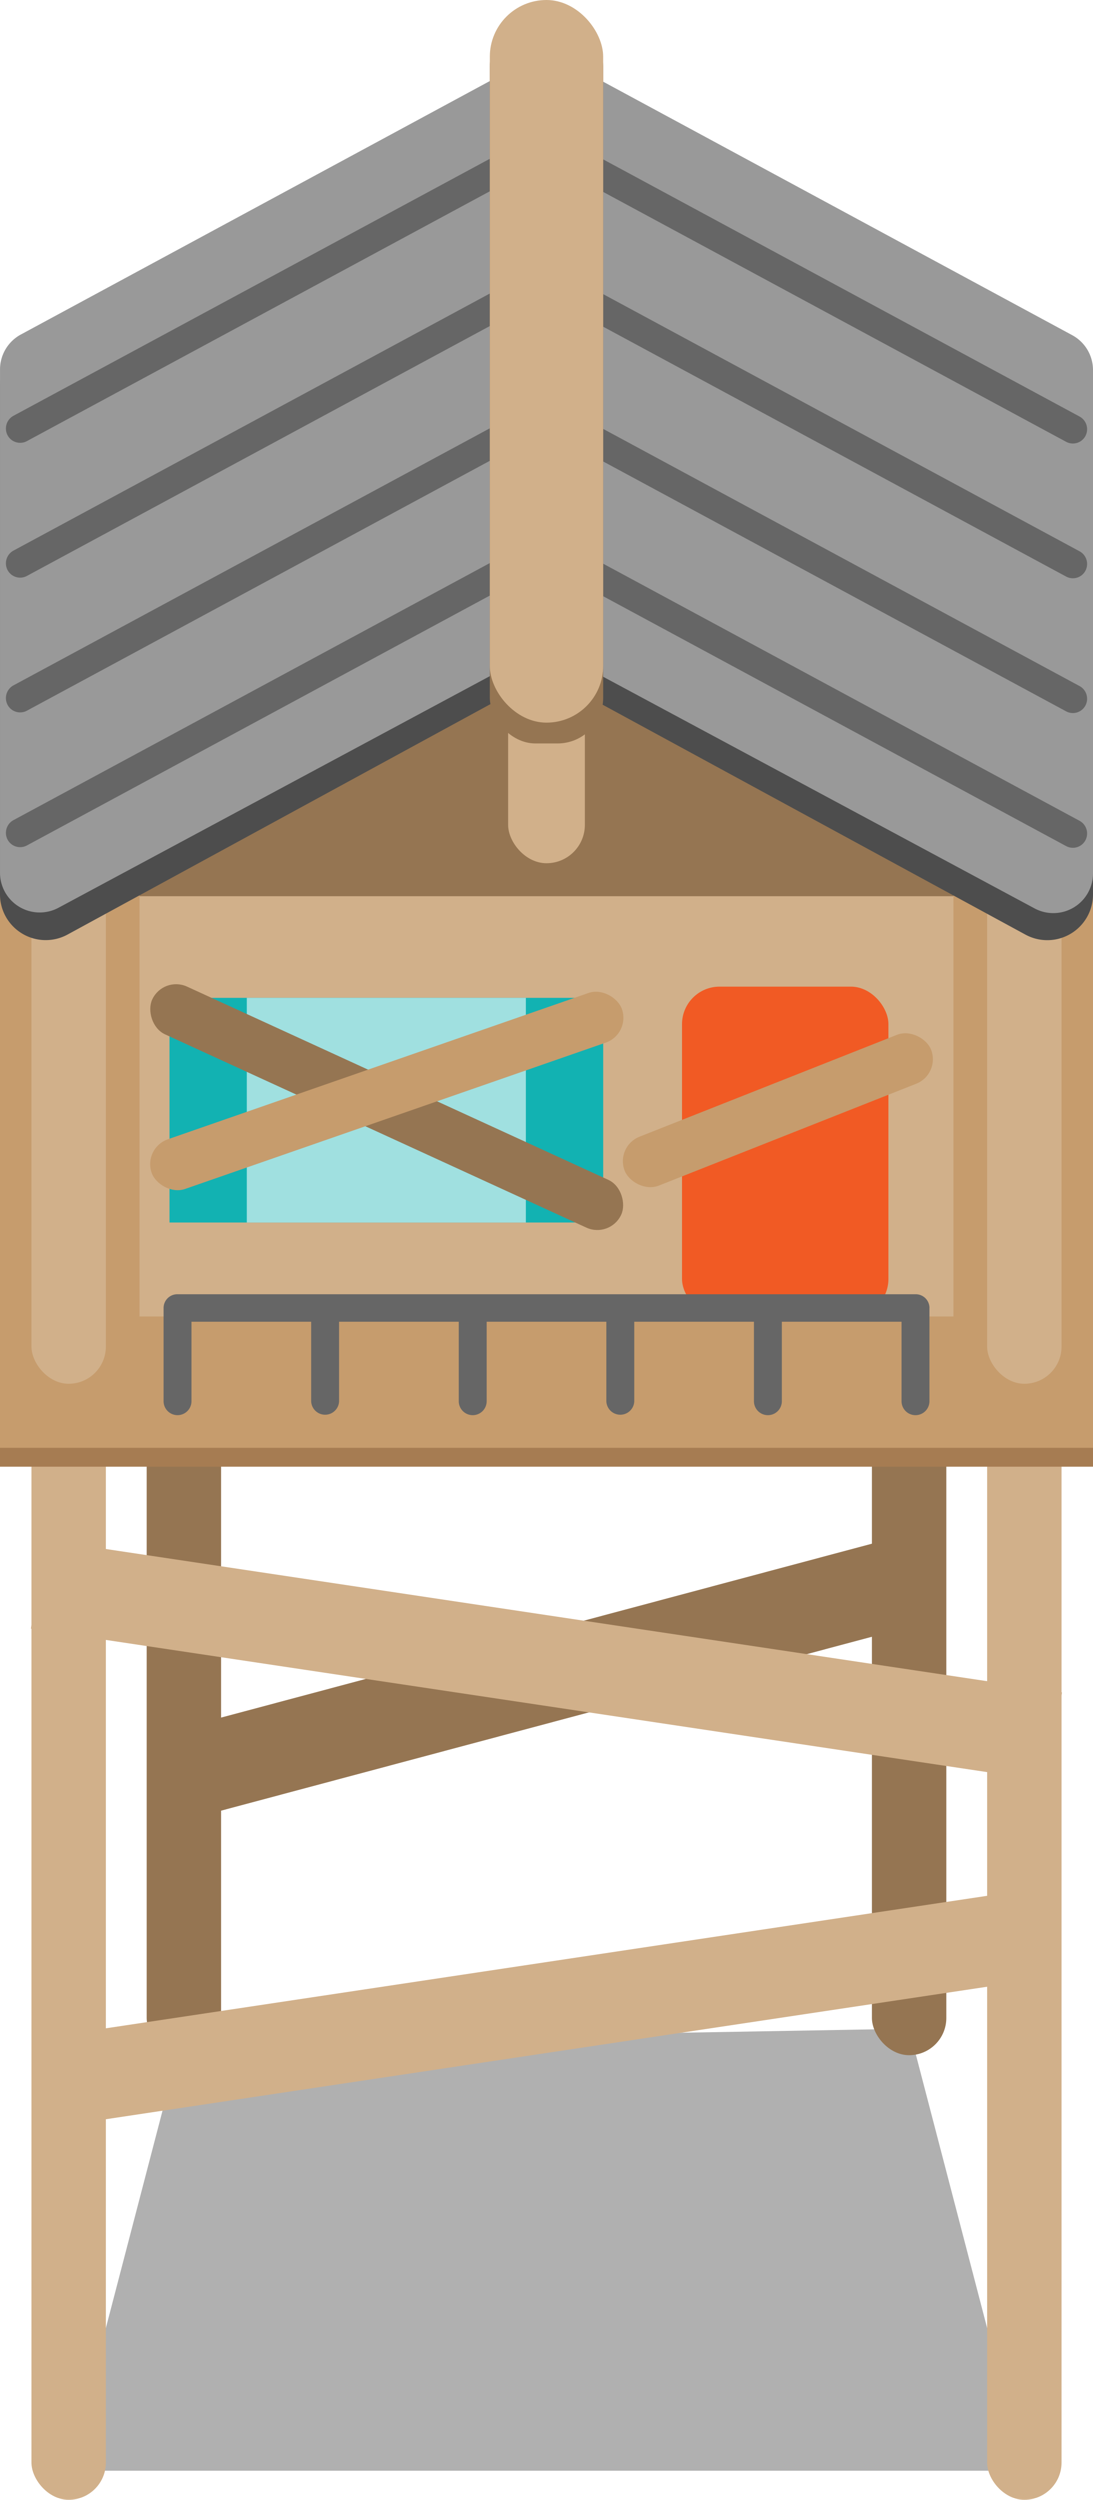 <svg id="TallHouse" xmlns="http://www.w3.org/2000/svg" viewBox="0 0 720.01 1646.68"><defs><style>.cls-1{opacity:0.31;}.cls-2{fill:#957552;}.cls-3{fill:#d1b08a;}.cls-4{fill:#a67c52;}.cls-5{fill:#c69c6d;}.cls-6{fill:#f15a24;}.cls-7{fill:#12b2b2;}.cls-8{fill:#a0e0e0;}.cls-9{fill:#4d4d4d;}.cls-10{fill:#999;}.cls-11{fill:#666;}</style></defs><title>TownBuilding4</title><g id="Stand"><polygon class="cls-1" points="45.23 1627.51 674.78 1627.51 598.88 1336.36 118.93 1344.82 45.23 1627.51"/><rect class="cls-2" x="574.37" y="618.64" width="49.02" height="735.16" rx="24.51"/><rect class="cls-2" x="96.62" y="618.64" width="49.02" height="735.16" rx="24.51"/><rect class="cls-3" x="20.72" y="911.51" width="49.02" height="735.16" rx="24.51"/><rect class="cls-3" x="650.27" y="911.51" width="49.02" height="735.16" rx="24.51"/><rect class="cls-2" x="281.75" y="896.63" width="517.93" height="59.23" transform="translate(-401.43 349.51) rotate(-14.96)"/><rect class="cls-4" y="346.19" width="720.01" height="619.96"/><rect class="cls-5" y="333.75" width="720.01" height="619.96"/><rect class="cls-3" x="201.75" y="885.62" width="677.94" height="59.23" transform="translate(-39.01 108.53) rotate(8.53)"/><rect class="cls-3" x="207.1" y="1114.21" width="667.24" height="59.23" transform="translate(-344.72 271.67) rotate(-8.55)"/></g><rect class="cls-3" x="91.92" y="533.24" width="536.17" height="333.96"/><rect class="cls-6" x="449.28" y="649.92" width="135.97" height="217.28" rx="24.72"/><rect class="cls-7" x="111.66" y="657.31" width="285.69" height="147.99"/><rect class="cls-8" x="162.58" y="657.31" width="183.83" height="147.99"/><rect class="cls-2" x="91.93" y="251.72" width="536.17" height="338.63"/><rect class="cls-3" x="20.72" y="561.31" width="49.02" height="350.21" rx="24.51"/><rect class="cls-3" x="650.27" y="561.31" width="49.02" height="350.21" rx="24.51"/><rect class="cls-3" x="334.73" y="324.06" width="50.55" height="244.57" rx="25.28"/><path class="cls-9" d="M495.79-120,196,49.61a30.09,30.09,0,0,0-15.29,26.2V410.56A30.11,30.11,0,0,0,225.24,437L525,273.66a30.12,30.12,0,0,0,15.7-26.44v-341A30.11,30.11,0,0,0,495.79-120Z" transform="translate(-180.71 178.6)"/><path class="cls-10" d="M540.72-101.54V231.15a26.12,26.12,0,0,1-13.78,23L219.23,419.37a26.15,26.15,0,0,1-38.51-23V64.76a26.17,26.17,0,0,1,13.71-23l307.71-166.3A26.15,26.15,0,0,1,540.72-101.54Z" transform="translate(-180.71 178.6)"/><path class="cls-11" d="M540.72,187.91h0a9.49,9.49,0,0,1-5,8.35L198.38,378.35A9.37,9.37,0,0,1,184.61,370h0a9.51,9.51,0,0,1,4.95-8.35L527,179.56A9.37,9.37,0,0,1,540.72,187.91Z" transform="translate(-180.71 178.6)"/><path class="cls-11" d="M540.72,99.14h0a9.49,9.49,0,0,1-5,8.35L198.38,289.58a9.37,9.37,0,0,1-13.77-8.35h0a9.51,9.51,0,0,1,4.95-8.35L527,90.79A9.37,9.37,0,0,1,540.72,99.14Z" transform="translate(-180.71 178.6)"/><path class="cls-11" d="M540.72,10.37h0a9.49,9.49,0,0,1-5,8.35L198.38,200.81a9.37,9.37,0,0,1-13.77-8.35h0a9.51,9.51,0,0,1,4.95-8.35L527,2A9.37,9.37,0,0,1,540.72,10.37Z" transform="translate(-180.71 178.6)"/><path class="cls-11" d="M540.72-78.4h0a9.49,9.49,0,0,1-5,8.35L198.38,112a9.37,9.37,0,0,1-13.77-8.35h0a9.51,9.51,0,0,1,4.95-8.35L527-86.75A9.37,9.37,0,0,1,540.72-78.4Z" transform="translate(-180.71 178.6)"/><path class="cls-9" d="M585.65-119.56,885.43,50a30.11,30.11,0,0,1,15.29,26.21V410.61a30.11,30.11,0,0,1-44.49,26.45l-299.79-163a30.11,30.11,0,0,1-15.72-26.45v-341A30.11,30.11,0,0,1,585.65-119.56Z" transform="translate(-180.71 178.6)"/><path class="cls-10" d="M540.72-101.12V231.56a26.14,26.14,0,0,0,13.78,23L862.21,419.78a26.14,26.14,0,0,0,38.51-23V65.18a26.12,26.12,0,0,0-13.71-23L579.3-124.12A26.15,26.15,0,0,0,540.72-101.12Z" transform="translate(-180.71 178.6)"/><path class="cls-11" d="M540.72,188.32h0a9.49,9.49,0,0,0,4.95,8.35L883.06,378.76a9.36,9.36,0,0,0,13.77-8.35h0a9.46,9.46,0,0,0-5-8.34L554.49,180A9.36,9.36,0,0,0,540.72,188.32Z" transform="translate(-180.71 178.6)"/><path class="cls-11" d="M540.72,99.55h0a9.49,9.49,0,0,0,4.95,8.35L883.06,290a9.36,9.36,0,0,0,13.77-8.35h0a9.46,9.46,0,0,0-5-8.34L554.49,91.21A9.36,9.36,0,0,0,540.72,99.55Z" transform="translate(-180.71 178.6)"/><path class="cls-11" d="M540.72,10.78h0a9.49,9.49,0,0,0,4.95,8.35L883.06,201.22a9.36,9.36,0,0,0,13.77-8.35h0a9.46,9.46,0,0,0-5-8.34L554.49,2.44A9.36,9.36,0,0,0,540.72,10.78Z" transform="translate(-180.71 178.6)"/><path class="cls-11" d="M540.72-78h0a9.49,9.49,0,0,0,4.95,8.35L883.06,112.45a9.36,9.36,0,0,0,13.77-8.35h0a9.46,9.46,0,0,0-5-8.34L554.49-86.33A9.36,9.36,0,0,0,540.72-78Z" transform="translate(-180.71 178.6)"/><rect class="cls-2" x="322.67" y="13.71" width="74.67" height="476.02" rx="30.06"/><rect class="cls-3" x="322.67" width="74.67" height="476.02" rx="37.34"/><rect class="cls-2" x="265.52" y="533.36" width="339.92" height="34.63" rx="17.31" transform="translate(88.5 47.19) rotate(24.64)"/><rect class="cls-5" x="271.46" y="522.78" width="328.03" height="34.63" rx="17.31" transform="translate(-333.95 351.6) rotate(-19.18)"/><rect class="cls-5" x="584.64" y="535.39" width="217.02" height="34.63" rx="17.31" transform="translate(-335.47 472.45) rotate(-21.59)"/><path class="cls-11" d="M793,683a9.06,9.06,0,0,0-9.06-9.06H297.53a9.05,9.05,0,0,0-9.06,9.06v61.41a9.19,9.19,0,0,0,18.38,0V692.06h78.84v52.36a9.2,9.2,0,0,0,18.39,0V692.06h78.84v52.36a9.19,9.19,0,1,0,18.38,0V692.06h78.84v52.36a9.2,9.2,0,0,0,18.39,0V692.06h78.84v52.36a9.19,9.19,0,0,0,18.38,0V692.06H774.6v52.36a9.19,9.19,0,0,0,9.19,9.19h0a9.2,9.2,0,0,0,9.19-9.19V683Z" transform="translate(-180.71 178.6)"/></svg>